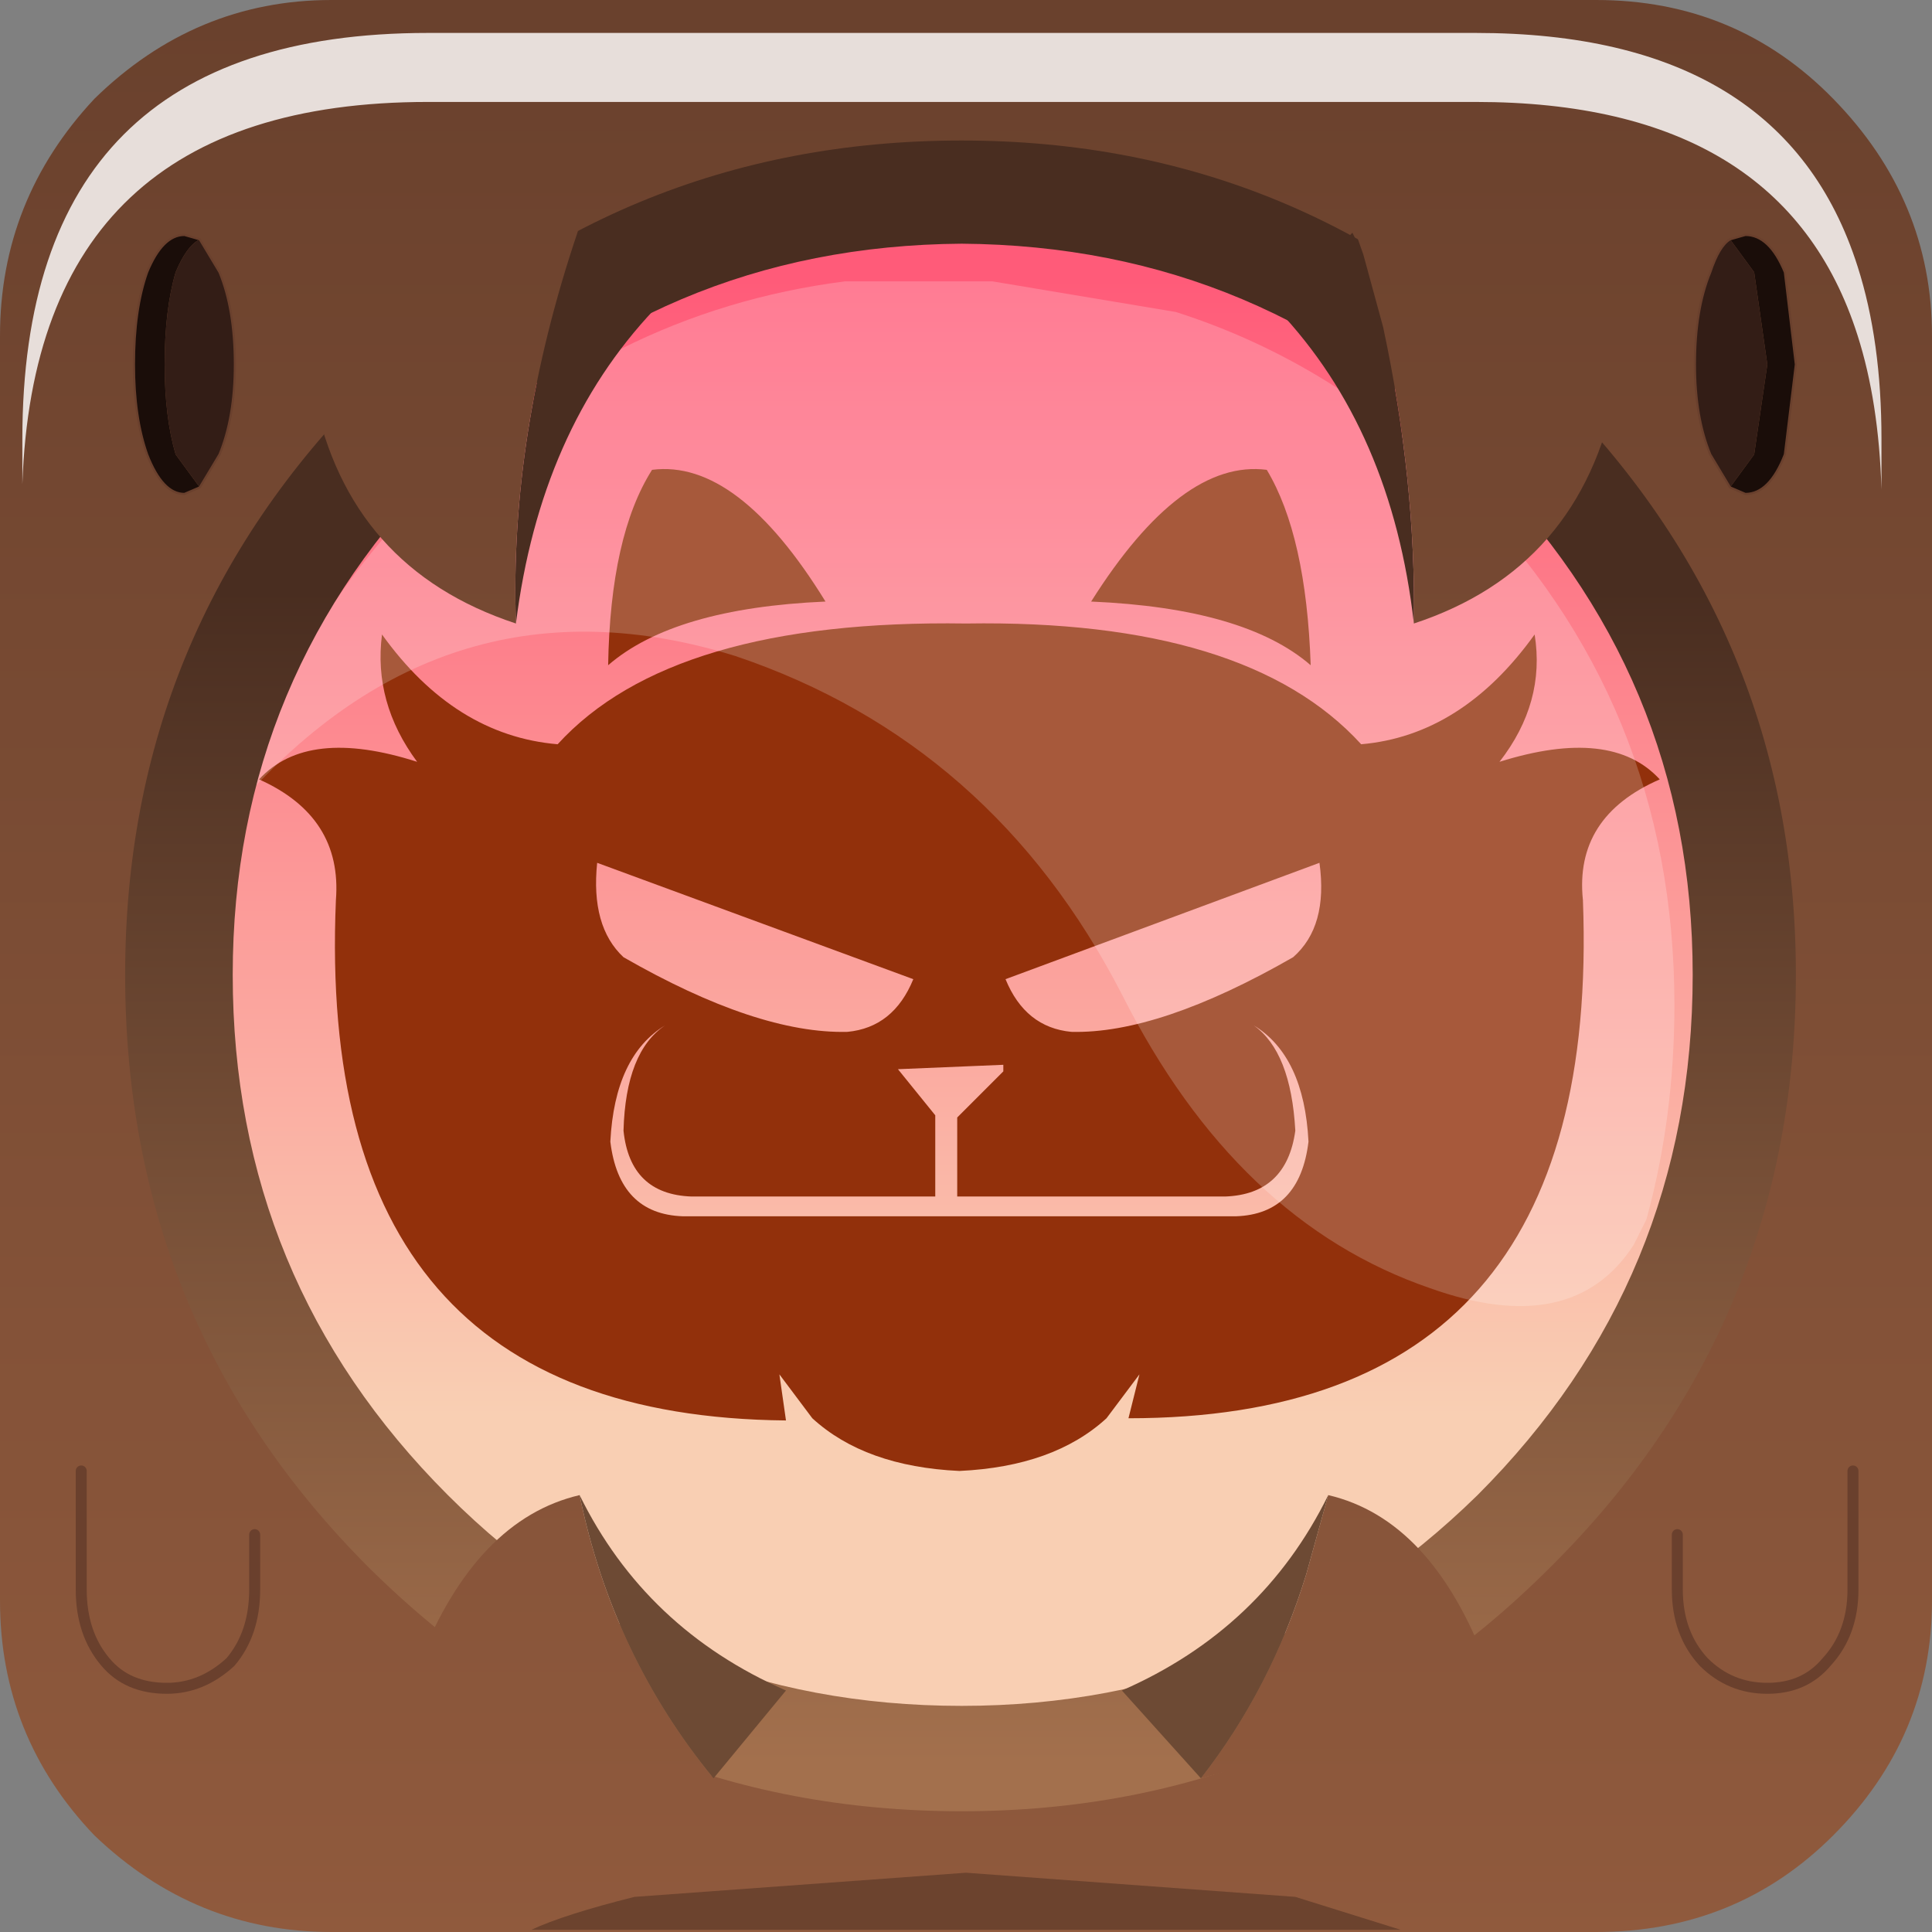 <?xml version="1.0" encoding="UTF-8" standalone="no"?>
<svg xmlns:xlink="http://www.w3.org/1999/xlink" height="66.0px" width="66.0px" xmlns="http://www.w3.org/2000/svg">
  <rect width="100%" height="100%" fill="#808080" stroke="none"/>
  <g transform="matrix(1.5, 0.0, 0.0, 1.5, -0.15, 1.125)">
    <use height="35.1" transform="matrix(1.0, 0.0, 0.0, 1.0, 4.55, 4.55)" width="35.15" xlink:href="#shape0"/>
    <use height="20.15" transform="matrix(1.159, 0.0, 0.0, 1.161, 5.55, 5.6)" width="28.2" xlink:href="#sprite0"/>
    <use height="44.0" transform="matrix(1.0, 0.0, 0.0, 1.0, 0.1, -0.75)" width="44.0" xlink:href="#shape2"/>
    <use height="8.6" transform="matrix(1.208, 0.0, 0.0, 1.209, 0.609, 0.0)" width="35.05" xlink:href="#sprite1"/>
    <use height="39.85" transform="matrix(1.0, 0.0, 0.0, 1.0, 1.85, 3.35)" width="40.55" xlink:href="#shape4"/>
  </g>
  <defs>
    <g id="shape0" transform="matrix(1.0, 0.0, 0.0, 1.0, -4.55, -4.55)">
      <path d="M22.1 4.55 Q29.4 4.55 34.55 9.65 39.7 14.8 39.7 22.1 39.7 29.4 34.55 34.5 29.4 39.65 22.1 39.65 14.85 39.65 9.75 34.5 4.55 29.4 4.55 22.1 4.55 14.8 9.75 9.65 14.85 4.55 22.1 4.55" fill="url(#gradient0)" fill-rule="evenodd" stroke="none"/>
      <path d="M24.5 22.75 Q26.5 22.8 29.55 21.05 30.35 20.35 30.15 18.9 L23.0 21.55 Q23.45 22.65 24.5 22.75 M22.95 23.5 L20.55 23.6 21.4 24.65 21.4 26.5 15.85 26.5 Q14.45 26.45 14.3 25.0 14.35 23.2 15.25 22.6 14.1 23.3 14.0 25.25 14.2 26.9 15.65 26.95 L28.25 26.95 Q29.7 26.9 29.9 25.25 29.8 23.3 28.65 22.6 29.5 23.2 29.6 25.0 29.4 26.45 28.0 26.5 L21.9 26.5 21.9 24.7 22.95 23.65 22.95 23.5 M24.95 12.95 Q27.0 9.7 28.95 9.95 29.85 11.45 29.95 14.4 28.45 13.1 24.95 12.95 M14.3 21.05 Q17.35 22.8 19.4 22.75 20.45 22.65 20.9 21.55 L13.7 18.9 Q13.55 20.35 14.3 21.05 M18.9 12.95 Q15.45 13.1 13.95 14.4 14.0 11.45 14.95 9.95 16.9 9.7 18.9 12.95 M34.25 16.6 Q36.8 15.8 37.9 17.0 35.95 17.85 36.15 19.75 36.6 31.55 25.8 31.55 L26.05 30.55 25.3 31.55 Q24.1 32.65 21.95 32.75 19.8 32.65 18.6 31.55 L17.85 30.55 18.0 31.6 Q7.25 31.5 7.75 19.75 7.9 17.85 6.0 17.0 7.1 15.8 9.6 16.6 8.6 15.25 8.8 13.7 10.45 16.0 12.8 16.2 15.4 13.35 22.1 13.45 28.5 13.35 31.1 16.2 33.4 16.0 35.05 13.7 35.3 15.25 34.25 16.6" fill="#92300b" fill-rule="evenodd" stroke="none"/>
    </g>
    <linearGradient gradientTransform="matrix(0.0, -0.016, -0.016, 0.0, 22.1, 18.7)" gradientUnits="userSpaceOnUse" id="gradient0" spreadMethod="pad" x1="-819.2" x2="819.2">
      <stop offset="0.012" stop-color="#f9cfb3"/>
      <stop offset="1.0" stop-color="#ff5b79"/>
    </linearGradient>
    <g id="sprite0" transform="matrix(1.0, 0.0, 0.0, 1.0, 0.0, 0.0)">
      <use height="20.15" transform="matrix(1.0, 0.0, 0.0, 1.0, 0.0, 0.0)" width="28.2" xlink:href="#shape1"/>
    </g>
    <g id="shape1" transform="matrix(1.0, 0.0, 0.0, 1.0, 0.0, 0.0)">
      <path d="M27.65 18.45 L27.4 18.95 Q26.2 20.8 23.4 19.8 19.6 18.5 17.35 14.05 14.8 9.1 9.75 7.4 4.1 5.65 0.0 10.3 1.0 6.85 3.7 4.15 7.2 0.65 11.9 0.05 L14.8 0.05 18.4 0.65 Q21.55 1.65 24.05 4.15 28.2 8.3 28.2 14.25 28.2 16.45 27.65 18.45" fill="#ffffff" fill-opacity="0.196" fill-rule="evenodd" stroke="none"/>
    </g>
    <g id="shape2" transform="matrix(1.0, 0.0, 0.0, 1.0, -0.1, 0.75)">
      <path d="M34.3 9.05 Q29.25 3.95 22.1 3.95 14.9 3.95 9.85 9.05 4.75 14.05 4.75 21.3 4.75 28.45 9.85 33.55 14.9 38.65 22.1 38.65 29.3 38.65 34.3 33.55 39.35 28.45 39.35 21.3 39.35 14.05 34.3 9.05 M2.25 1.5 Q4.55 -0.75 7.65 -0.75 L36.45 -0.75 Q39.65 -0.75 41.85 1.5 44.1 3.8 44.1 6.9 L44.1 35.7 Q44.1 38.8 41.85 41.05 39.65 43.25 36.45 43.25 L7.65 43.25 Q4.55 43.25 2.25 41.05 0.1 38.8 0.1 35.7 L0.1 6.9 Q0.1 3.8 2.25 1.5" fill="url(#gradient1)" fill-rule="evenodd" stroke="none"/>
      <path d="M22.0 4.8 Q15.1 4.85 10.3 9.75 5.4 14.6 5.4 21.45 5.4 28.4 10.3 33.3 15.1 38.1 22.0 38.1 28.85 38.1 33.75 33.3 38.65 28.4 38.65 21.45 38.65 14.6 33.75 9.75 28.9 4.85 22.0 4.8 M8.5 8.05 Q14.1 2.45 22.0 2.45 29.85 2.45 35.4 8.05 41.0 13.6 41.0 21.45 41.0 29.4 35.4 34.95 29.85 40.5 22.0 40.5 14.1 40.5 8.5 34.95 2.95 29.4 2.95 21.45 2.95 13.6 8.5 8.05" fill="url(#gradient2)" fill-rule="evenodd" stroke="none"/>
    </g>
    <linearGradient gradientTransform="matrix(0.0, -0.028, -0.044, 0.0, 20.95, 21.45)" gradientUnits="userSpaceOnUse" id="gradient1" spreadMethod="pad" x1="-819.2" x2="819.2">
      <stop offset="0.02" stop-color="#905a3d"/>
      <stop offset="0.976" stop-color="#6a412d"/>
    </linearGradient>
    <linearGradient gradientTransform="matrix(0.0, -0.017, -0.017, 0.0, 22.0, 26.05)" gradientUnits="userSpaceOnUse" id="gradient2" spreadMethod="pad" x1="-819.2" x2="819.2">
      <stop offset="0.02" stop-color="#a3704d"/>
      <stop offset="0.98" stop-color="#492d20"/>
    </linearGradient>
    <g id="sprite1" transform="matrix(1.0, 0.0, 0.0, 1.0, 0.2, 0.0)">
      <use height="8.6" transform="matrix(1.0, 0.0, 0.0, 1.0, -0.2, 0.0)" width="35.05" xlink:href="#shape3"/>
    </g>
    <g id="shape3" transform="matrix(1.0, 0.0, 0.0, 1.0, 0.2, 0.0)">
      <path d="M34.4 4.4 Q34.85 5.8 34.85 7.65 L34.85 8.6 Q34.8 6.95 34.4 5.7 33.0 1.3 27.2 1.3 L7.45 1.3 Q0.05 1.3 -0.2 8.5 L-0.2 7.65 Q-0.2 0.0 7.45 0.0 L27.2 0.0 Q33.0 0.0 34.4 4.4" fill="#e7deda" fill-rule="evenodd" stroke="none"/>
    </g>
    <g id="shape4" transform="matrix(1.0, 0.0, 0.0, 1.0, -1.85, -3.35)">
      <path d="M16.35 39.75 Q12.9 38.75 9.65 37.1 10.95 33.85 13.3 33.3 14.05 36.95 16.35 39.75 M27.45 39.75 Q29.05 37.7 29.85 35.1 L30.35 33.3 Q32.7 33.85 33.95 37.15 30.8 38.85 27.45 39.75" fill="url(#gradient3)" fill-rule="evenodd" stroke="none"/>
      <path d="M13.3 33.3 Q14.8 36.35 18.0 37.75 L16.35 39.75 Q14.05 36.95 13.3 33.3 M30.35 33.3 L29.85 35.1 Q29.05 37.7 27.45 39.75 L25.65 37.75 Q28.85 36.35 30.35 33.3" fill="#6d4a34" fill-rule="evenodd" stroke="none"/>
      <path d="M32.3 13.45 Q31.8 9.05 29.2 6.3 L30.9 4.55 31.15 5.05 31.6 6.7 Q32.35 10.2 32.3 13.45 M11.85 13.45 Q11.7 9.15 13.25 4.55 L15.0 6.3 Q12.4 9.05 11.85 13.45" fill="#492d20" fill-rule="evenodd" stroke="none"/>
      <path d="M31.15 5.05 L30.55 3.35 Q33.95 5.1 36.85 8.05 L36.9 8.15 Q36.1 12.2 32.3 13.45 32.35 10.2 31.6 6.7 L31.15 5.05 M13.25 4.55 Q11.7 9.15 11.85 13.45 8.05 12.2 7.25 8.25 L7.45 8.05 Q10.25 5.15 13.55 3.55 L13.25 4.55" fill="url(#gradient4)" fill-rule="evenodd" stroke="none"/>
      <path d="M42.3 32.75 L42.3 35.45 Q42.3 36.45 41.7 37.1 41.2 37.7 40.35 37.7 39.5 37.7 38.9 37.1 38.3 36.45 38.3 35.45 L38.3 34.2 M1.95 32.75 L1.95 35.45 Q1.95 36.45 2.5 37.1 3.0 37.7 3.9 37.7 4.7 37.7 5.35 37.1 5.9 36.45 5.9 35.45 L5.9 34.2" fill="none" stroke="#6a402d" stroke-linecap="round" stroke-linejoin="round" stroke-width="0.25"/>
      <path d="M39.5 4.7 L39.85 4.6 Q40.4 4.6 40.75 5.45 L41.0 7.55 40.75 9.6 Q40.4 10.5 39.85 10.5 L39.5 10.35 40.05 9.6 40.35 7.55 40.05 5.45 39.5 4.7 M4.65 4.7 Q4.35 4.85 4.1 5.45 3.85 6.3 3.85 7.55 3.85 8.75 4.1 9.6 L4.65 10.35 4.3 10.5 Q3.8 10.5 3.45 9.6 3.15 8.75 3.15 7.55 3.15 6.3 3.45 5.45 3.8 4.6 4.3 4.6 L4.65 4.7" fill="#1a0d09" fill-rule="evenodd" stroke="none"/>
      <path d="M39.5 4.7 L40.05 5.45 40.35 7.55 40.05 9.6 39.5 10.35 39.05 9.6 Q38.7 8.75 38.7 7.55 38.7 6.3 39.05 5.45 39.25 4.85 39.5 4.7 M4.65 10.35 L4.1 9.6 Q3.85 8.75 3.85 7.55 3.85 6.3 4.1 5.45 4.35 4.85 4.65 4.7 L5.1 5.45 Q5.45 6.3 5.45 7.55 5.45 8.75 5.1 9.6 L4.65 10.35" fill="#331d16" fill-rule="evenodd" stroke="none"/>
      <path d="M39.5 10.35 L39.85 10.5 Q40.4 10.5 40.75 9.6 L41.0 7.55 40.75 5.45 Q40.4 4.6 39.85 4.6 L39.5 4.7 Q39.25 4.85 39.05 5.45 38.7 6.3 38.7 7.55 38.7 8.75 39.05 9.6 L39.5 10.35 M4.65 4.7 L4.3 4.6 Q3.8 4.6 3.45 5.45 3.15 6.3 3.15 7.55 3.15 8.75 3.45 9.6 3.8 10.5 4.3 10.5 L4.65 10.35 5.1 9.6 Q5.45 8.75 5.45 7.55 5.45 6.3 5.1 5.45 L4.65 4.7" fill="none" stroke="#6a402d" stroke-linecap="round" stroke-linejoin="round" stroke-width="0.05"/>
      <path d="M29.6 42.45 L32.0 43.2 12.2 43.2 Q12.95 42.85 14.55 42.45 L22.1 41.9 29.6 42.45" fill="#6c432e" fill-rule="evenodd" stroke="none"/>
    </g>
    <linearGradient gradientTransform="matrix(0.0, -0.028, -0.044, 0.0, 21.0, 21.45)" gradientUnits="userSpaceOnUse" id="gradient3" spreadMethod="pad" x1="-819.2" x2="819.2">
      <stop offset="0.02" stop-color="#905a3d"/>
      <stop offset="0.976" stop-color="#6a412d"/>
    </linearGradient>
    <linearGradient gradientTransform="matrix(0.0, -0.028, -0.044, 0.0, 21.0, 21.45)" gradientUnits="userSpaceOnUse" id="gradient4" spreadMethod="pad" x1="-819.2" x2="819.2">
      <stop offset="0.02" stop-color="#905a3d"/>
      <stop offset="0.976" stop-color="#6a412d"/>
    </linearGradient>
  </defs>
</svg>
